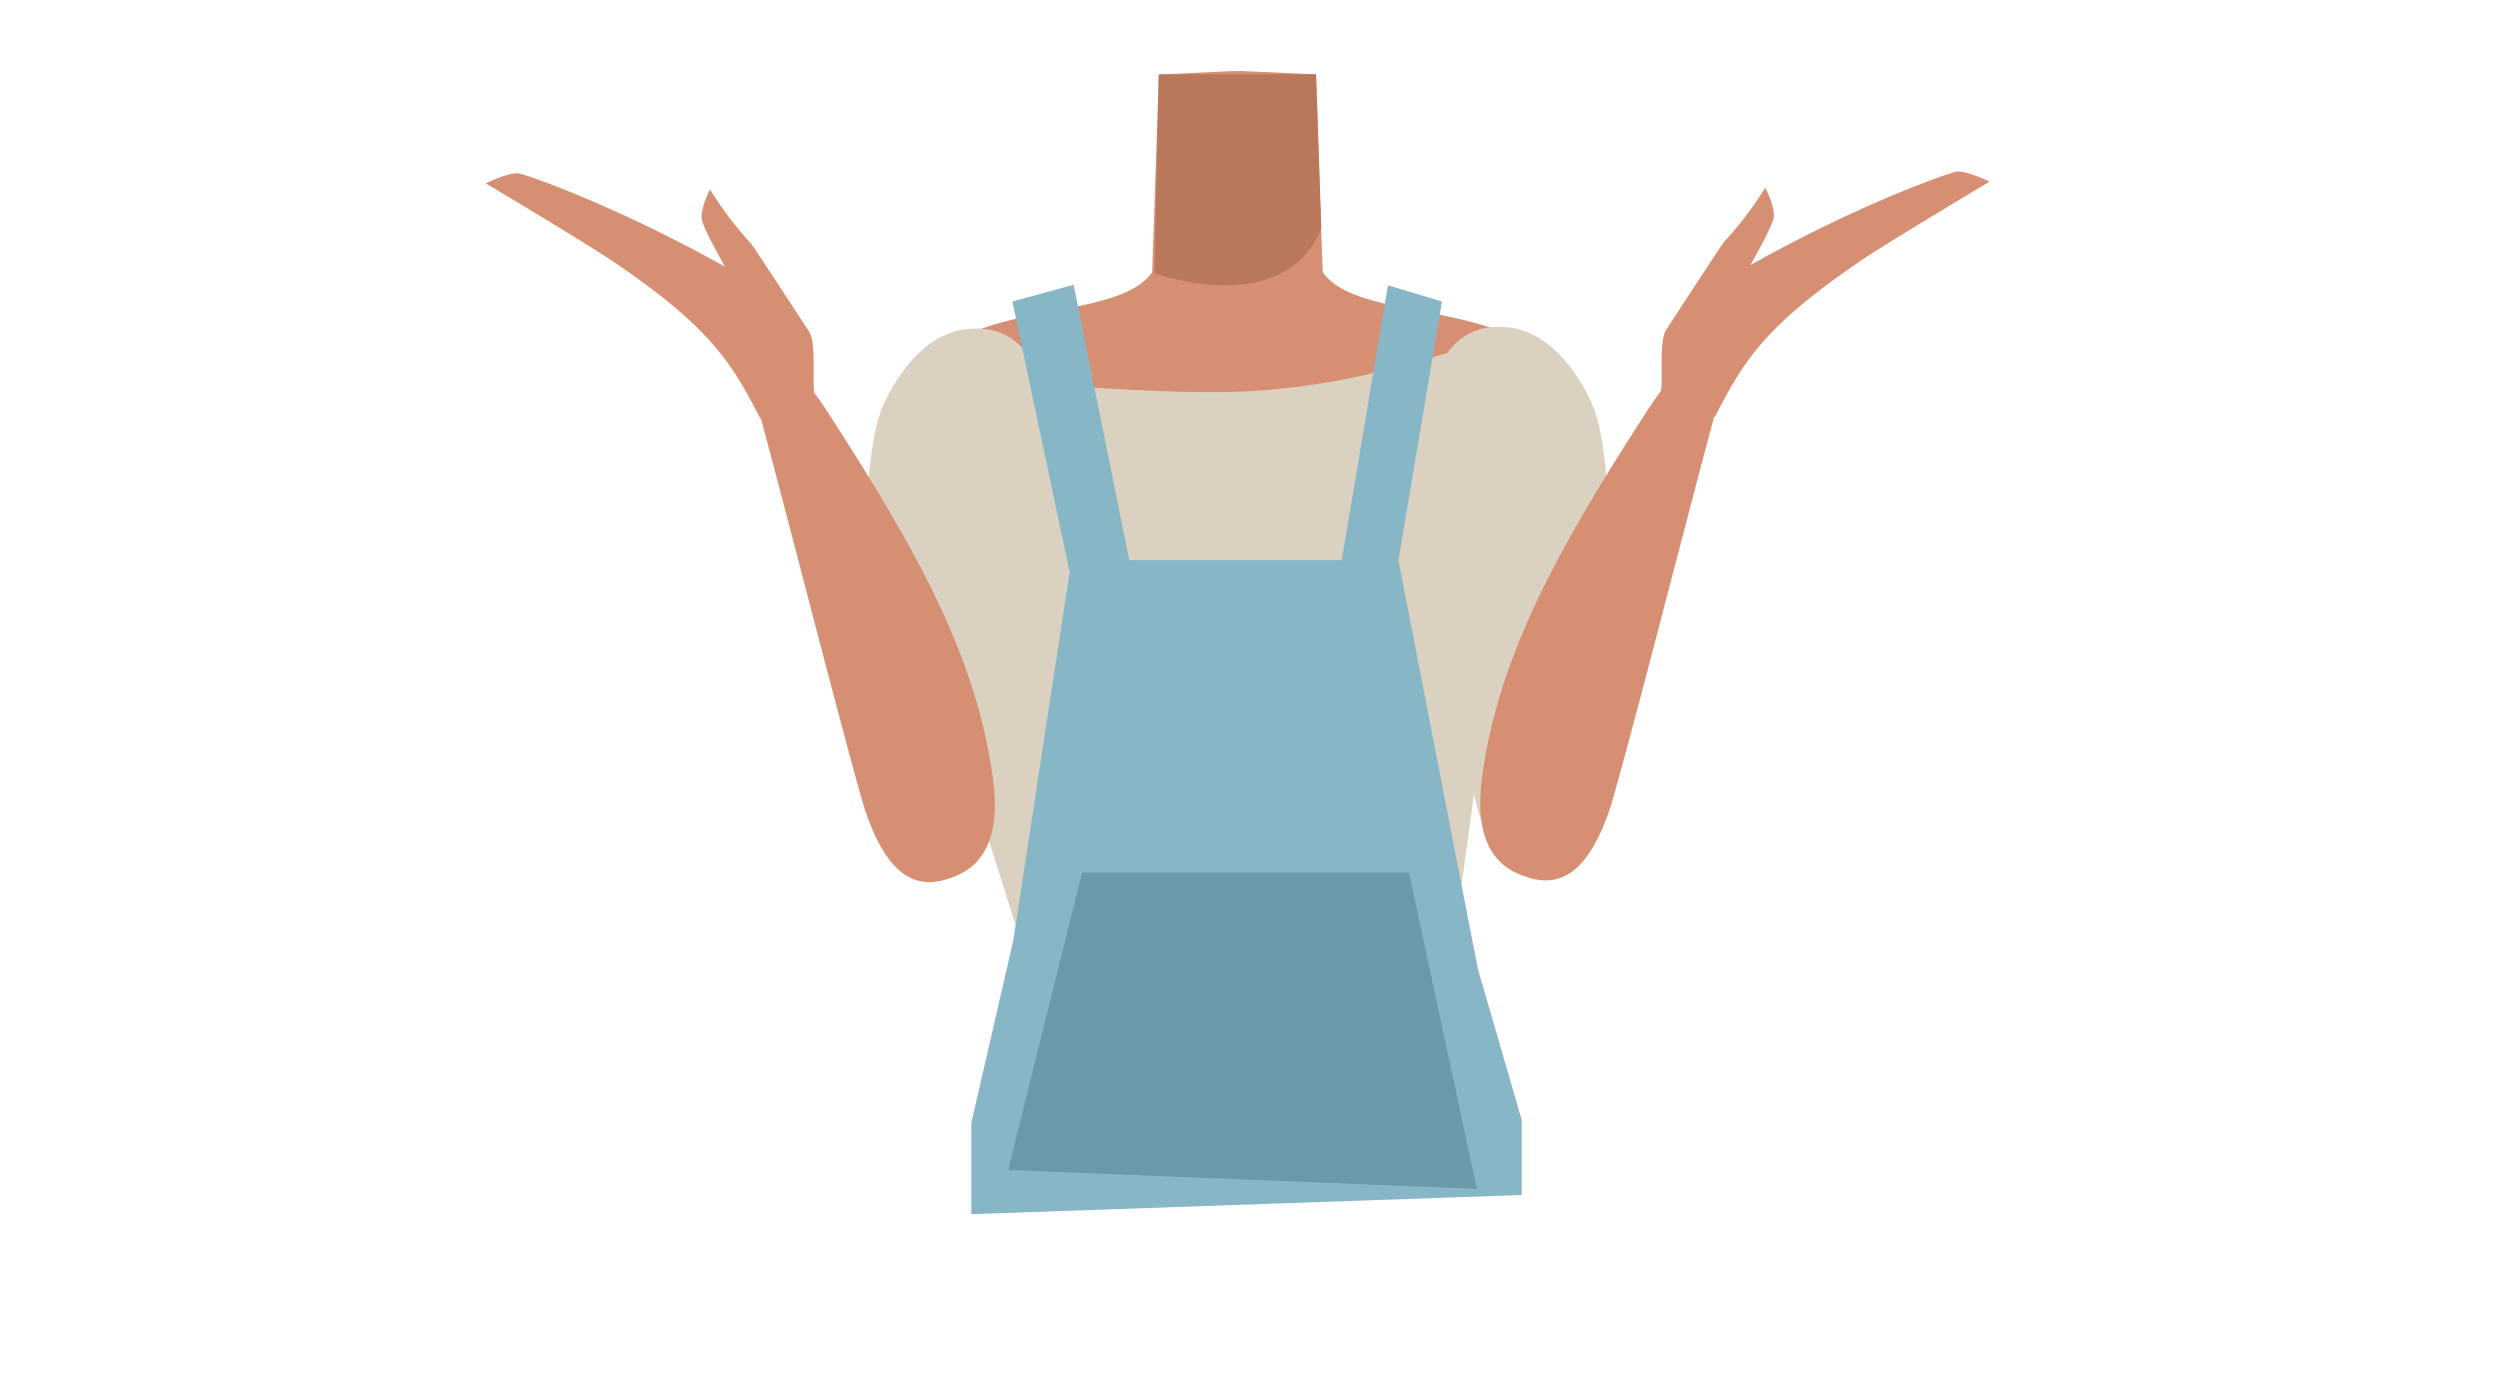 <svg id="Calque_9" data-name="Calque 9" xmlns="http://www.w3.org/2000/svg" viewBox="0 0 588 323.34"><defs><style>.cls-1{fill:#d68f72;}.cls-2{fill:#b9785c;}.cls-3{fill:#dbd1c1;}.cls-4{fill:#87b6c7;}.cls-5{fill:#6999aa;}</style></defs><path class="cls-1" d="M291.07,163.23c-5.22-3.46-7.61-.6-13.07,2.45-9.29,5.18-15.08,23-25.4,25.43-3.66.86-12.06-14.62-13-20.68-1.46-9.05,2.39-26.7-8-35.76-8.79-7.67-20.41-3.58-24.23-15.81-6.66-21.33,12.8-37.35,22.28-41.09C244.05,72.06,265,72.82,271,64l.91-26.88.65-19.59L290,16.71h2.08l17.43.78.66,19.59L311.1,64c6.07,8.86,27,8.1,41.43,13.81,9.47,3.74,28.94,19.76,22.28,41.09-3.82,12.23-15.44,8.14-24.24,15.81-10.39,9.06-6.53,26.71-8,35.76-1,6.06-9.38,21.54-13.05,20.68-10.32-2.42-16.11-20.25-25.39-25.43-5.47-3.05-7.85-5.91-13.07-2.45"/><path class="cls-2" d="M271.56,64.27s30.25,11.06,39.2-10.49l-1.22-36.29h-37Z"/><path class="cls-3" d="M336.76,249.56c6.52-28,24.84-166.8,15.77-169.7-3.15-1-29,11.29-61.93,12.29-36.28,1.1-79.81-8.46-82.72,4.93-4.15,19.15,33.77,124.7,40.4,152.48"/><path class="cls-3" d="M244.13,87.55c8.38,18-.87,28.24-3.85,37.35-4.73,14.47-2.53,44.54-4.32,59.3-.84,7-5.5,23-16.7,22.52h0c-14.37-1.3-14.91-18.78-14.76-25.51.3-13.68-4.05-70.61,3.38-86.22,0,0,6.72-16.27,19.46-17.59,8.19-.85,13.33,2.76,16.79,10.15Z"/><path class="cls-1" d="M222.89,206.73c-10.65,3.53-15.79-6.16-19.07-15.1-2.33-6.37-18.72-70.45-23.4-87.81-2.64-9.81-4.31-15,1.35-17.07,5.15-1.93,10.74,6.89,13,10.33,20.93,32.35,35.11,57.81,38.83,86.5C236,202.41,226.54,205.52,222.89,206.73Z"/><path class="cls-1" d="M176.73,57.39A82.53,82.53,0,0,1,167,44.53s-2.29,4.38-1.95,7c.28,2.13,5.49,11.22,5.49,11.22h0c-25.27-14.13-45.42-21.21-48.36-21.93-2.08-.52-7.94,2.3-7.94,2.3s23.94,14.25,30.39,18.67c22,15,27.24,23.05,34,36.29,1.2,2.33,15.08-.19,13-5.29-.72-1.78.47-12-1.29-14.72C183.29,67.24,177,57.69,176.73,57.39Z"/><path class="cls-3" d="M338,87.15c-8.39,17.95.86,28.24,3.84,37.35,4.73,14.47,2.54,44.54,4.32,59.3.85,7,5.51,23,16.7,22.51h0c14.38-1.29,14.92-18.77,14.77-25.5-.31-13.68,4.05-70.61-3.38-86.22,0,0-6.72-16.27-19.47-17.59-8.19-.86-13.33,2.75-16.78,10.15Z"/><path class="cls-1" d="M359.25,206.33c10.64,3.52,15.78-6.16,19.06-15.1,2.34-6.37,18.73-70.45,23.41-87.81,2.64-9.81,4.31-15-1.35-17.07-5.16-1.93-10.74,6.89-13,10.33-20.93,32.34-35.11,57.81-38.83,86.5C346.13,202,355.6,205.12,359.25,206.33Z"/><path class="cls-1" d="M405.41,57a81.8,81.8,0,0,0,9.77-12.87s2.3,4.38,2,7c-.28,2.13-5.49,11.22-5.49,11.22h0C436.91,48.22,457.06,41.14,460,40.41c2.09-.51,7.95,2.31,7.95,2.31S444,57,437.55,61.39c-21.95,15-27.23,23-34,36.29-1.19,2.33-15.07-.19-13-5.29.73-1.78-.46-12,1.29-14.73C398.85,66.84,405.14,57.29,405.41,57Z"/><polyline class="cls-4" points="238.11 70.92 251.58 134.57 238.31 221.27 228.46 264.1 228.46 285.57 357.92 281.06 357.92 263.47 347.59 227.87 328.91 131.75 339.15 70.92 326.45 67.1 315.58 131.75 265.6 131.75 252.51 66.97"/><polygon class="cls-5" points="347.34 279.62 237.14 275.19 254.51 205.22 331.39 205.22 347.34 279.62"/></svg>